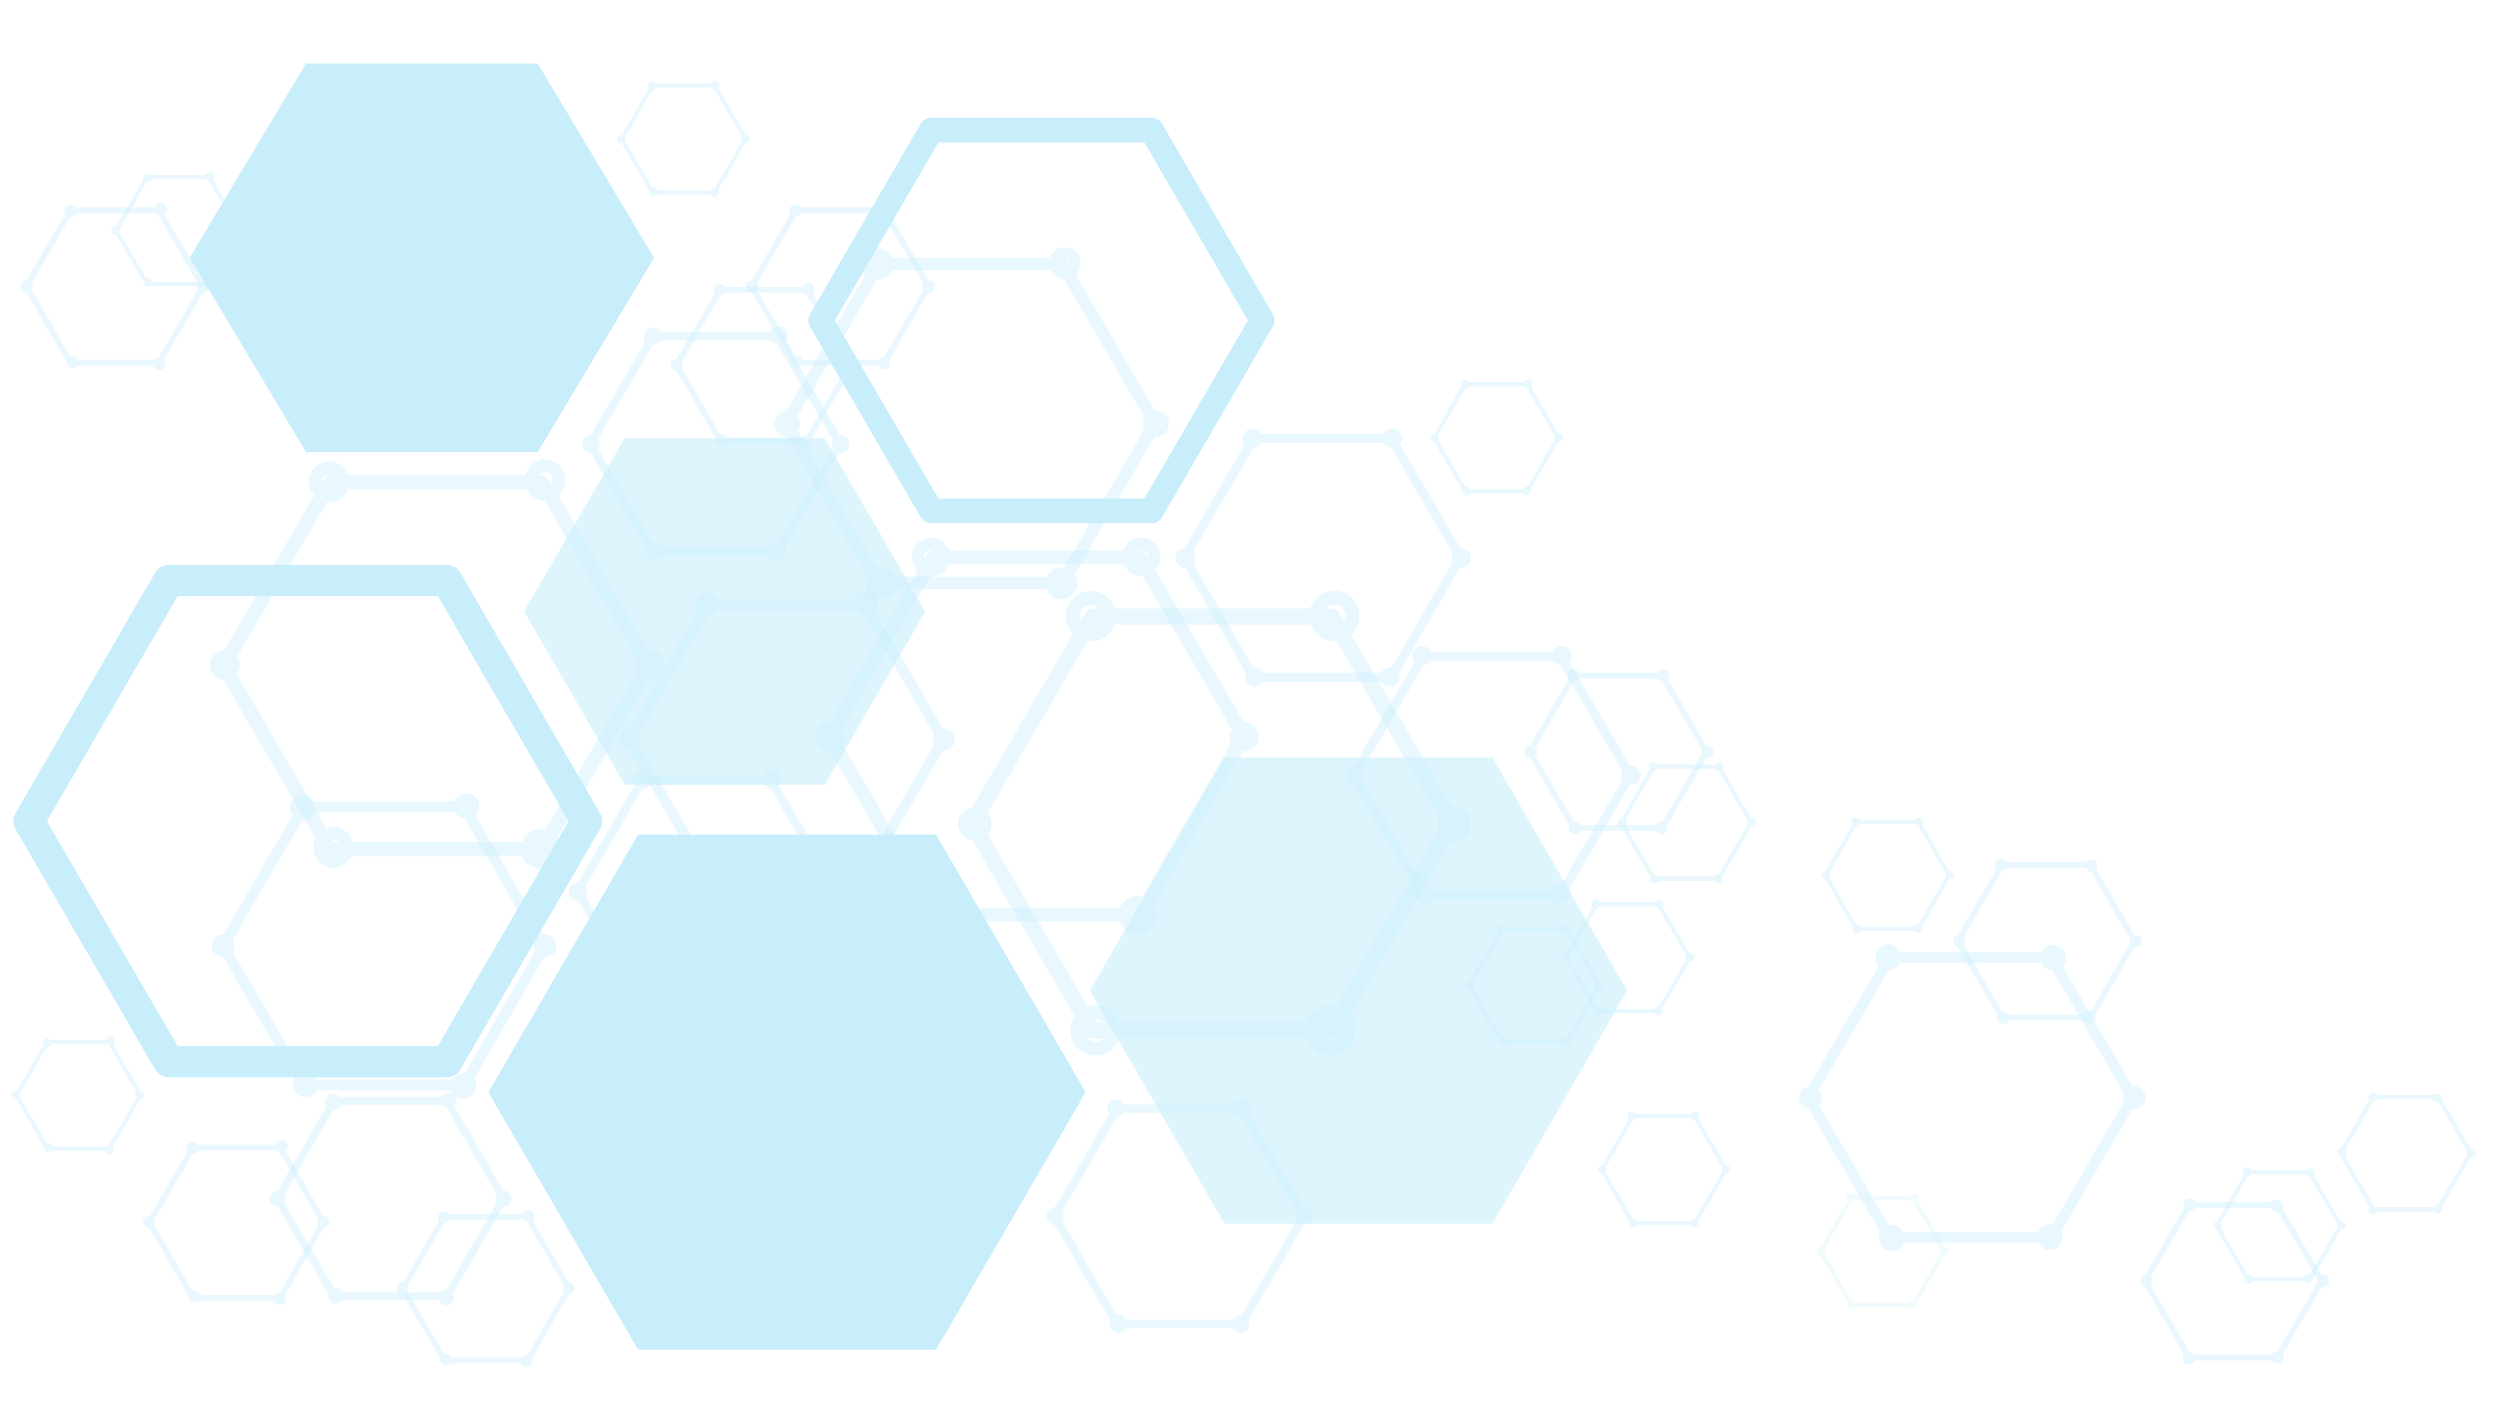 <?xml version="1.0" encoding="utf-8"?>
<!-- Generator: Adobe Illustrator 25.2.3, SVG Export Plug-In . SVG Version: 6.00 Build 0)  -->
<svg version="1.1" id="Layer_1" xmlns:serif="http://www.serif.com/"
	 xmlns="http://www.w3.org/2000/svg" xmlns:xlink="http://www.w3.org/1999/xlink" x="0px" y="0px" viewBox="0 0 595.3 334.8"
	 style="enable-background:new 0 0 595.3 334.8;" xml:space="preserve">
<style type="text/css">
	.st0{fill-rule:evenodd;clip-rule:evenodd;fill:#FFFFFF;}
	.st1{opacity:0.4;}
	.st2{fill:none;stroke:#C8EEFC;stroke-width:1.861;stroke-linecap:round;stroke-linejoin:round;stroke-miterlimit:10;}
	.st3{fill:none;stroke:#C8EEFC;stroke-width:1.395;stroke-linecap:round;stroke-linejoin:round;stroke-miterlimit:10;}
	.st4{opacity:0.25;}
	.st5{fill:none;stroke:#C8EEFC;stroke-width:1.863;stroke-linecap:round;stroke-linejoin:round;stroke-miterlimit:1.087;}
	.st6{fill:none;stroke:#C8EEFC;stroke-width:1.393;stroke-linecap:round;stroke-linejoin:round;stroke-miterlimit:1.658;}
	.st7{fill:none;stroke:#C8EEFC;stroke-width:1.393;stroke-linecap:round;stroke-linejoin:round;stroke-miterlimit:1.29;}
	.st8{fill:none;stroke:#C8EEFC;stroke-width:1.86;stroke-linecap:round;stroke-linejoin:round;stroke-miterlimit:1.116;}
	.st9{fill:none;stroke:#C8EEFC;stroke-width:1.396;stroke-linecap:round;stroke-linejoin:round;stroke-miterlimit:1.702;}
	.st10{fill:none;stroke:#C8EEFC;stroke-width:1.858;stroke-linecap:round;stroke-linejoin:round;stroke-miterlimit:10;}
	.st11{fill:none;stroke:#C8EEFC;stroke-width:1.397;stroke-linecap:round;stroke-linejoin:round;stroke-miterlimit:10;}
	.st12{fill:none;stroke:#C8EEFC;stroke-width:1.861;stroke-linecap:round;stroke-linejoin:round;stroke-miterlimit:10;}
	.st13{fill:none;stroke:#C8EEFC;stroke-width:1.396;stroke-linecap:round;stroke-linejoin:round;stroke-miterlimit:10;}
	.st14{fill:none;stroke:#C8EEFC;stroke-width:1.863;stroke-linecap:round;stroke-linejoin:round;stroke-miterlimit:10;}
	.st15{fill:none;stroke:#C8EEFC;stroke-width:1.391;stroke-linecap:round;stroke-linejoin:round;stroke-miterlimit:1.48;}
	.st16{fill:none;stroke:#C8EEFC;stroke-width:1.86;stroke-linecap:round;stroke-linejoin:round;stroke-miterlimit:10;}
	.st17{fill:none;stroke:#C8EEFC;stroke-width:1.395;stroke-linecap:round;stroke-linejoin:round;stroke-miterlimit:1.03;}
	.st18{fill:none;stroke:#C8EEFC;stroke-width:1.861;stroke-linecap:round;stroke-linejoin:round;stroke-miterlimit:10;}
	.st19{fill:none;stroke:#C8EEFC;stroke-width:1.398;stroke-linecap:round;stroke-linejoin:round;stroke-miterlimit:1.256;}
	.st20{fill:none;stroke:#C8EEFC;stroke-width:1.863;stroke-linecap:round;stroke-linejoin:round;stroke-miterlimit:1.259;}
	.st21{fill:none;stroke:#C8EEFC;stroke-width:1.395;stroke-linecap:round;stroke-linejoin:round;stroke-miterlimit:1.92;}
	.st22{fill:none;stroke:#C8EEFC;stroke-width:1.859;stroke-linecap:round;stroke-linejoin:round;stroke-miterlimit:10;}
	.st23{fill:none;stroke:#C8EEFC;stroke-width:1.392;stroke-linecap:round;stroke-linejoin:round;stroke-miterlimit:1.105;}
	.st24{fill:none;stroke:#C8EEFC;stroke-width:1.861;stroke-linecap:round;stroke-linejoin:round;stroke-miterlimit:10;}
	.st25{fill:none;stroke:#C8EEFC;stroke-width:1.396;stroke-linecap:round;stroke-linejoin:round;stroke-miterlimit:10;}
	.st26{fill:none;stroke:#C8EEFC;stroke-width:1.86;stroke-linecap:round;stroke-linejoin:round;stroke-miterlimit:10;}
	.st27{fill:none;stroke:#C8EEFC;stroke-width:1.396;stroke-linecap:round;stroke-linejoin:round;stroke-miterlimit:10;}
	.st28{fill:none;stroke:#C8EEFC;stroke-width:1.86;stroke-linecap:round;stroke-linejoin:round;stroke-miterlimit:10;}
	.st29{fill:none;stroke:#C8EEFC;stroke-width:1.394;stroke-linecap:round;stroke-linejoin:round;stroke-miterlimit:10;}
	.st30{fill:none;stroke:#C8EEFC;stroke-width:1.861;stroke-linecap:round;stroke-linejoin:round;stroke-miterlimit:10;}
	.st31{fill:none;stroke:#C8EEFC;stroke-width:1.397;stroke-linecap:round;stroke-linejoin:round;stroke-miterlimit:10;}
	.st32{fill:none;stroke:#C8EEFC;stroke-width:1.86;stroke-linecap:round;stroke-linejoin:round;stroke-miterlimit:10;}
	.st33{fill:none;stroke:#C8EEFC;stroke-width:1.392;stroke-linecap:round;stroke-linejoin:round;stroke-miterlimit:1.297;}
	.st34{fill-rule:evenodd;clip-rule:evenodd;fill:#C8EEFC;}
	.st35{fill:none;stroke:#C8EEFC;stroke-width:2.32;stroke-linecap:round;stroke-linejoin:round;stroke-miterlimit:1.767;}
	.st36{fill-rule:evenodd;clip-rule:evenodd;fill:#C8EEFC;fill-opacity:0.6;}
	.st37{fill:none;stroke:#C8EEFC;stroke-width:2.321;stroke-linecap:round;stroke-linejoin:round;stroke-miterlimit:2.232;}
</style>
<rect y="0" class="st0" width="595.3" height="334.8"/>
<g transform="matrix(0.368,0,0,0.368,285.016,82.224)">
	<g class="st1">
		<g transform="matrix(1.267,0,0,1.267,-568.381,88.886)">
			<circle class="st2" cx="570.1" cy="-23" r="1.3"/>
		</g>
		<g transform="matrix(1.267,0,0,1.267,-740.408,88.886)">
			<circle class="st2" cx="769.1" cy="-23" r="1.3"/>
		</g>
		<g transform="matrix(0.633,-1.097,1.097,0.633,-229.893,1268.45)">
			<circle class="st2" cx="1009.5" cy="-214.9" r="1.3"/>
		</g>
		<g transform="matrix(0.633,-1.097,1.097,0.633,-315.906,1417.43)">
			<circle class="st2" cx="1113.7" cy="-160.2" r="1.3"/>
		</g>
		<g transform="matrix(-0.633,-1.097,1.097,-0.633,960.885,1565.09)">
			<circle class="st2" cx="1347.9" cy="97.1" r="1.3"/>
		</g>
		<g transform="matrix(-0.633,-1.097,1.097,-0.633,1046.9,1714.07)">
			<circle class="st2" cx="1452.1" cy="42.4" r="1.3"/>
		</g>
		<g transform="matrix(1.18296e-16,-1.932,1.932,1.18296e-16,91.216,891.731)">
			<path class="st3" d="M412.7,63.4V42.7l17.9-10.4l17.9,10.4v20.7l-17.9,10.4L412.7,63.4z"/>
		</g>
	</g>
</g>
<g transform="matrix(0.368,0,0,0.368,1009.59,419.196)">
	<g class="st1">
		<g transform="matrix(1.267,0,0,1.267,-568.381,88.886)">
			<circle class="st2" cx="-1708.6" cy="-410" r="1.3"/>
		</g>
		<g transform="matrix(1.267,0,0,1.267,-740.408,88.886)">
			<circle class="st2" cx="-1509.6" cy="-410" r="1.3"/>
		</g>
		<g transform="matrix(0.633,-1.097,1.097,0.633,-229.893,1268.45)">
			<circle class="st2" cx="205.2" cy="-2381.8" r="1.3"/>
		</g>
		<g transform="matrix(0.633,-1.097,1.097,0.633,-315.906,1417.43)">
			<circle class="st2" cx="309.4" cy="-2327.1" r="1.3"/>
		</g>
		<g transform="matrix(-0.633,-1.097,1.097,-0.633,960.885,1565.09)">
			<circle class="st2" cx="2822.4" cy="-1682.9" r="1.3"/>
		</g>
		<g transform="matrix(-0.633,-1.097,1.097,-0.633,1046.9,1714.07)">
			<circle class="st2" cx="2926.6" cy="-1737.6" r="1.3"/>
		</g>
		<g transform="matrix(1.18296e-16,-1.932,1.932,1.18296e-16,91.216,891.731)">
			<path class="st3" d="M666.4-1430.6v-20.7l17.9-10.4l17.9,10.4v20.7l-17.9,10.4L666.4-1430.6z"/>
		</g>
	</g>
</g>
<g transform="matrix(0.368,0,0,0.368,199.479,457.292)">
	<g class="st1">
		<g transform="matrix(1.267,0,0,1.267,-568.381,88.886)">
			<circle class="st2" cx="839.1" cy="-453.7" r="1.3"/>
		</g>
		<g transform="matrix(1.267,0,0,1.267,-740.408,88.886)">
			<circle class="st2" cx="1038.1" cy="-453.7" r="1.3"/>
		</g>
		<g transform="matrix(0.633,-1.097,1.097,0.633,-229.893,1268.45)">
			<circle class="st2" cx="1517" cy="-197.2" r="1.3"/>
		</g>
		<g transform="matrix(0.633,-1.097,1.097,0.633,-315.906,1417.43)">
			<circle class="st2" cx="1621.2" cy="-142.5" r="1.3"/>
		</g>
		<g transform="matrix(-0.633,-1.097,1.097,-0.633,960.885,1565.09)">
			<circle class="st2" cx="1586.4" cy="545.4" r="1.3"/>
		</g>
		<g transform="matrix(-0.633,-1.097,1.097,-0.633,1046.9,1714.07)">
			<circle class="st2" cx="1690.6" cy="490.7" r="1.3"/>
		</g>
		<g transform="matrix(1.18296e-16,-1.932,1.932,1.18296e-16,91.216,891.731)">
			<path class="st3" d="M695.1,239.8v-20.7l17.9-10.4l17.9,10.4v20.7l-17.9,10.4L695.1,239.8z"/>
		</g>
	</g>
</g>
<g transform="matrix(0.368,0,0,0.368,700.438,-70.808)">
	<g class="st1">
		<g transform="matrix(1.267,0,0,1.267,-568.381,88.886)">
			<circle class="st2" cx="-736.4" cy="152.7" r="1.3"/>
		</g>
		<g transform="matrix(1.267,0,0,1.267,-740.408,88.886)">
			<circle class="st2" cx="-537.4" cy="152.7" r="1.3"/>
		</g>
		<g transform="matrix(0.633,-1.097,1.097,0.633,-229.893,1268.45)">
			<circle class="st2" cx="204" cy="-1258.4" r="1.3"/>
		</g>
		<g transform="matrix(0.633,-1.097,1.097,0.633,-315.906,1417.43)">
			<circle class="st2" cx="308.3" cy="-1203.7" r="1.3"/>
		</g>
		<g transform="matrix(-0.633,-1.097,1.097,-0.633,960.885,1565.09)">
			<circle class="st2" cx="1848.9" cy="-1122.2" r="1.3"/>
		</g>
		<g transform="matrix(-0.633,-1.097,1.097,-0.633,1046.9,1714.07)">
			<circle class="st2" cx="1953.2" cy="-1176.9" r="1.3"/>
		</g>
		<g transform="matrix(1.18296e-16,-1.932,1.932,1.18296e-16,91.216,891.731)">
			<path class="st3" d="M297.5-793.1v-20.7l17.9-10.4l17.9,10.4v20.7l-17.9,10.4L297.5-793.1z"/>
		</g>
	</g>
</g>
<g transform="matrix(0.368,0,0,0.368,87.751,499.118)">
	<g class="st4">
		<g transform="matrix(1.267,0,0,1.267,-568.381,88.886)">
			<circle class="st2" cx="1190.5" cy="-501.8" r="1.3"/>
		</g>
		<g transform="matrix(1.267,0,0,1.267,-740.408,88.886)">
			<circle class="st2" cx="1389.5" cy="-501.8" r="1.3"/>
		</g>
		<g transform="matrix(0.633,-1.097,1.097,0.633,-229.893,1268.45)">
			<circle class="st2" cx="1734.3" cy="83.1" r="1.3"/>
		</g>
		<g transform="matrix(0.633,-1.097,1.097,0.633,-315.906,1417.43)">
			<circle class="st2" cx="1838.5" cy="137.7" r="1.3"/>
		</g>
		<g transform="matrix(-0.633,-1.097,1.097,-0.633,960.885,1565.09)">
			<circle class="st2" cx="1452.3" cy="873.7" r="1.3"/>
		</g>
		<g transform="matrix(-0.633,-1.097,1.097,-0.633,1046.9,1714.07)">
			<circle class="st2" cx="1556.5" cy="819" r="1.3"/>
		</g>
		<g transform="matrix(1.18296e-16,-1.932,1.932,1.18296e-16,91.216,891.731)">
			<path class="st3" d="M726.6,470.2v-20.7l17.9-10.4l17.9,10.4v20.7l-17.9,10.4L726.6,470.2z"/>
		</g>
	</g>
</g>
<g transform="matrix(1.23,0,0,1.23,-16.392,-97.225)">
	<g class="st1">
		<g transform="matrix(1.267,0,0,1.267,-568.381,88.886)">
			<circle class="st5" cx="586" cy="104.8" r="1.3"/>
		</g>
		<g transform="matrix(1.267,0,0,1.267,-740.408,88.886)">
			<circle class="st5" cx="785" cy="104.8" r="1.3"/>
		</g>
		<g transform="matrix(0.633,-1.097,1.097,0.633,-229.893,1268.45)">
			<ellipse transform="matrix(0.866 -0.5 0.5 0.866 190.066 435.006)" class="st5" cx="906.8" cy="-137.2" rx="2" ry="2"/>
		</g>
		<g transform="matrix(0.633,-1.097,1.097,0.633,-315.906,1417.43)">
			<ellipse transform="matrix(0.866 -0.5 0.5 0.866 176.681 494.451)" class="st5" cx="1011" cy="-82.5" rx="2" ry="2"/>
		</g>
		<g transform="matrix(-0.633,-1.097,1.097,-0.633,960.885,1565.09)">
			<ellipse transform="matrix(0.5 -0.866 0.866 0.5 573.939 1088.058)" class="st5" cx="1229.3" cy="47" rx="2" ry="2"/>
		</g>
		<g transform="matrix(-0.633,-1.097,1.097,-0.633,1046.9,1714.07)">
			<ellipse transform="matrix(0.5 -0.866 0.866 0.5 673.429 1150.978)" class="st5" cx="1333.5" cy="-7.7" rx="2" ry="2"/>
		</g>
		<g transform="matrix(1.18296e-16,-1.932,1.932,1.18296e-16,91.216,891.731)">
			<path class="st6" d="M329,73.9V53.2l17.9-10.4l17.9,10.4v20.7l-17.9,10.4L329,73.9z"/>
		</g>
	</g>
</g>
<g transform="matrix(0.957,0,0,0.957,487.932,115.304)">
	<g class="st1">
		<g transform="matrix(1.267,0,0,1.267,-568.381,88.886)">
			<circle class="st2" cx="90" cy="20.5" r="1.3"/>
		</g>
		<g transform="matrix(1.267,0,0,1.267,-740.408,88.886)">
			<circle class="st2" cx="289" cy="20.5" r="1.3"/>
		</g>
		<g transform="matrix(0.633,-1.097,1.097,0.633,-229.893,1268.45)">
			<ellipse transform="matrix(0.866 -0.5 0.5 0.866 402.453 284.286)" class="st2" cx="731.7" cy="-608.8" rx="1.6" ry="1.6"/>
		</g>
		<g transform="matrix(0.633,-1.097,1.097,0.633,-315.906,1417.43)">
			<ellipse transform="matrix(0.866 -0.5 0.5 0.866 389.068 343.731)" class="st2" cx="835.9" cy="-554.1" rx="1.6" ry="1.6"/>
		</g>
		<g transform="matrix(-0.633,-1.097,1.097,-0.633,960.885,1565.09)">
			<ellipse transform="matrix(0.5 -0.866 0.866 0.5 1069.951 1172.3)" class="st2" cx="1550.2" cy="-340.5" rx="1.6" ry="1.6"/>
		</g>
		<g transform="matrix(-0.633,-1.097,1.097,-0.633,1046.9,1714.07)">
			<ellipse transform="matrix(0.5 -0.866 0.866 0.5 1169.441 1235.219)" class="st2" cx="1654.5" cy="-395.2" rx="1.6" ry="1.6"/>
		</g>
		<g transform="matrix(1.18296e-16,-1.932,1.932,1.18296e-16,91.216,891.731)">
			<path class="st7" d="M384.2-251.3V-272l17.9-10.4l17.9,10.4v20.7L402.1-241L384.2-251.3z"/>
		</g>
	</g>
</g>
<g transform="matrix(1.263,0,0,1.263,270.369,-146.399)">
	<g class="st1">
		<g transform="matrix(1.267,0,0,1.267,-568.381,88.886)">
			<circle class="st8" cx="313.1" cy="120.3" r="1.3"/>
		</g>
		<g transform="matrix(1.267,0,0,1.267,-740.408,88.886)">
			<circle class="st8" cx="512.1" cy="120.3" r="1.3"/>
		</g>
		<g transform="matrix(0.633,-1.097,1.097,0.633,-229.893,1268.45)">
			<ellipse transform="matrix(0.866 -0.5 0.5 0.866 284.251 329.413)" class="st8" cx="756.8" cy="-365.7" rx="2.1" ry="2.1"/>
		</g>
		<g transform="matrix(0.633,-1.097,1.097,0.633,-315.906,1417.43)">
			<ellipse transform="matrix(0.866 -0.5 0.5 0.866 270.866 388.859)" class="st8" cx="861.1" cy="-311" rx="2.1" ry="2.1"/>
		</g>
		<g transform="matrix(-0.633,-1.097,1.097,-0.633,960.885,1565.09)">
			<ellipse transform="matrix(0.5 -0.866 0.866 0.5 846.84 1072.478)" class="st8" cx="1352.2" cy="-197.1" rx="2.1" ry="2.1"/>
		</g>
		<g transform="matrix(-0.633,-1.097,1.097,-0.633,1046.9,1714.07)">
			<ellipse transform="matrix(0.5 -0.866 0.866 0.5 946.33 1135.397)" class="st8" cx="1456.4" cy="-251.8" rx="2.1" ry="2.1"/>
		</g>
		<g transform="matrix(1.18296e-16,-1.932,1.932,1.18296e-16,91.216,891.731)">
			<path class="st9" d="M318.7-105.1v-20.7l17.9-10.4l17.9,10.4v20.7l-17.9,10.4L318.7-105.1z"/>
		</g>
	</g>
</g>
<g transform="matrix(0.741,0,0,0.741,452.372,-58.561)">
	<g class="st1">
		<g transform="matrix(1.267,0,0,1.267,-568.381,88.886)">
			<circle class="st10" cx="116.7" cy="104.8" r="1.3"/>
		</g>
		<g transform="matrix(1.267,0,0,1.267,-740.408,88.886)">
			<circle class="st10" cx="315.7" cy="104.8" r="1.3"/>
		</g>
		<g transform="matrix(0.633,-1.097,1.097,0.633,-229.893,1268.45)">
			<circle class="st10" cx="672.1" cy="-543.6" r="1.3"/>
		</g>
		<g transform="matrix(0.633,-1.097,1.097,0.633,-315.906,1417.43)">
			<circle class="st10" cx="776.3" cy="-488.9" r="1.3"/>
		</g>
		<g transform="matrix(-0.633,-1.097,1.097,-0.633,960.885,1565.09)">
			<circle class="st10" cx="1463.9" cy="-359.5" r="1.3"/>
		</g>
		<g transform="matrix(-0.633,-1.097,1.097,-0.633,1046.9,1714.07)">
			<circle class="st10" cx="1568.1" cy="-414.2" r="1.3"/>
		</g>
		<g transform="matrix(1.18296e-16,-1.932,1.932,1.18296e-16,91.216,891.731)">
			<path class="st11" d="M328.9-233.9v-20.7l17.9-10.4l17.9,10.4v20.7l-17.9,10.4L328.9-233.9z"/>
		</g>
	</g>
</g>
<g transform="matrix(0.741,0,0,0.741,215.292,337.217)">
	<g class="st1">
		<g transform="matrix(1.267,0,0,1.267,-568.381,88.886)">
			<circle class="st10" cx="487" cy="-120.9" r="1.3"/>
		</g>
		<g transform="matrix(1.267,0,0,1.267,-740.408,88.886)">
			<circle class="st10" cx="686" cy="-120.9" r="1.3"/>
		</g>
		<g transform="matrix(0.633,-1.097,1.097,0.633,-229.893,1268.45)">
			<circle class="st10" cx="1052.7" cy="-335.8" r="1.3"/>
		</g>
		<g transform="matrix(0.633,-1.097,1.097,0.633,-315.906,1417.43)">
			<circle class="st10" cx="1156.9" cy="-281.1" r="1.3"/>
		</g>
		<g transform="matrix(-0.633,-1.097,1.097,-0.633,960.885,1565.09)">
			<circle class="st10" cx="1474.2" cy="74" r="1.3"/>
		</g>
		<g transform="matrix(-0.633,-1.097,1.097,-0.633,1046.9,1714.07)">
			<circle class="st10" cx="1578.5" cy="19.3" r="1.3"/>
		</g>
		<g transform="matrix(1.18296e-16,-1.932,1.932,1.18296e-16,91.216,891.731)">
			<path class="st11" d="M476.9,8.9v-20.7l17.9-10.4l17.9,10.4V8.9l-17.9,10.4L476.9,8.9z"/>
		</g>
	</g>
</g>
<g transform="matrix(0.518,0,0,0.518,566.501,-12.808)">
	<g class="st1">
		<g transform="matrix(1.267,0,0,1.267,-568.381,88.886)">
			<circle class="st12" cx="-169.1" cy="81.8" r="1.3"/>
		</g>
		<g transform="matrix(1.267,0,0,1.267,-740.408,88.886)">
			<circle class="st12" cx="29.9" cy="81.8" r="1.3"/>
		</g>
		<g transform="matrix(0.633,-1.097,1.097,0.633,-229.893,1268.45)">
			<circle class="st12" cx="549.1" cy="-802.6" r="1.3"/>
		</g>
		<g transform="matrix(0.633,-1.097,1.097,0.633,-315.906,1417.43)">
			<circle class="st12" cx="653.3" cy="-747.9" r="1.3"/>
		</g>
		<g transform="matrix(-0.633,-1.097,1.097,-0.633,960.885,1565.09)">
			<circle class="st12" cx="1626.7" cy="-595.5" r="1.3"/>
		</g>
		<g transform="matrix(-0.633,-1.097,1.097,-0.633,1046.9,1714.07)">
			<circle class="st12" cx="1730.9" cy="-650.2" r="1.3"/>
		</g>
		<g transform="matrix(1.18296e-16,-1.932,1.932,1.18296e-16,91.216,891.731)">
			<path class="st13" d="M344-421.2v-20.7l17.9-10.4l17.9,10.4v20.7l-17.9,10.4L344-421.2z"/>
		</g>
	</g>
</g>
<g transform="matrix(0.518,0,0,0.518,836.396,426.171)">
	<g class="st1">
		<g transform="matrix(1.267,0,0,1.267,-568.381,88.886)">
			<circle class="st12" cx="-771.7" cy="-276.1" r="1.3"/>
		</g>
		<g transform="matrix(1.267,0,0,1.267,-740.408,88.886)">
			<circle class="st12" cx="-572.7" cy="-276.1" r="1.3"/>
		</g>
		<g transform="matrix(0.633,-1.097,1.097,0.633,-229.893,1268.45)">
			<circle class="st12" cx="557.7" cy="-1503.4" r="1.3"/>
		</g>
		<g transform="matrix(0.633,-1.097,1.097,0.633,-315.906,1417.43)">
			<circle class="st12" cx="661.9" cy="-1448.7" r="1.3"/>
		</g>
		<g transform="matrix(-0.633,-1.097,1.097,-0.633,960.885,1565.09)">
			<circle class="st12" cx="2238" cy="-938.4" r="1.3"/>
		</g>
		<g transform="matrix(-0.633,-1.097,1.097,-0.633,1046.9,1714.07)">
			<circle class="st12" cx="2342.2" cy="-993.1" r="1.3"/>
		</g>
		<g transform="matrix(1.18296e-16,-1.932,1.932,1.18296e-16,91.216,891.731)">
			<path class="st13" d="M578.6-816.3V-837l17.9-10.4l17.9,10.4v20.7L596.6-806L578.6-816.3z"/>
		</g>
	</g>
</g>
<g transform="matrix(1.098,0,0,1.098,99.8,-206.473)">
	<g class="st1">
		<g transform="matrix(1.267,0,0,1.267,-568.381,88.886)">
			<circle class="st14" cx="511.6" cy="150.8" r="1.3"/>
		</g>
		<g transform="matrix(1.267,0,0,1.267,-740.408,88.886)">
			<circle class="st14" cx="710.5" cy="150.8" r="1.3"/>
		</g>
		<g transform="matrix(0.633,-1.097,1.097,0.633,-229.893,1268.45)">
			<ellipse transform="matrix(0.866 -0.5 0.5 0.866 200.467 390.89)" class="st14" cx="829.6" cy="-178.6" rx="1.8" ry="1.8"/>
		</g>
		<g transform="matrix(0.633,-1.097,1.097,0.633,-315.906,1417.43)">
			<ellipse transform="matrix(0.866 -0.5 0.5 0.866 187.082 450.336)" class="st14" cx="933.9" cy="-123.9" rx="1.8" ry="1.8"/>
		</g>
		<g transform="matrix(-0.633,-1.097,1.097,-0.633,960.885,1565.09)">
			<ellipse transform="matrix(0.5 -0.866 0.866 0.5 648.411 1042.005)" class="st14" cx="1226.6" cy="-40.5" rx="1.8" ry="1.8"/>
		</g>
		<g transform="matrix(-0.633,-1.097,1.097,-0.633,1046.9,1714.07)">
			<ellipse transform="matrix(0.5 -0.866 0.866 0.5 747.901 1104.924)" class="st14" cx="1330.8" cy="-95.2" rx="1.8" ry="1.8"/>
		</g>
		<g transform="matrix(1.18296e-16,-1.932,1.932,1.18296e-16,91.216,891.731)">
			<path class="st15" d="M298.8,25V4.3L316.7-6l17.9,10.4V25l-17.9,10.4L298.8,25z"/>
		</g>
	</g>
</g>
<g transform="matrix(0.765,0,0,0.765,442.157,161.657)">
	<g class="st1">
		<g transform="matrix(1.267,0,0,1.267,-568.381,88.886)">
			<circle class="st16" cx="134.4" cy="-17.9" r="1.3"/>
		</g>
		<g transform="matrix(1.267,0,0,1.267,-740.408,88.886)">
			<circle class="st16" cx="333.4" cy="-17.9" r="1.3"/>
		</g>
		<g transform="matrix(0.633,-1.097,1.097,0.633,-229.893,1268.45)">
			<circle class="st16" cx="787.2" cy="-589.6" r="1.3"/>
		</g>
		<g transform="matrix(0.633,-1.097,1.097,0.633,-315.906,1417.43)">
			<circle class="st16" cx="891.4" cy="-534.9" r="1.3"/>
		</g>
		<g transform="matrix(-0.633,-1.097,1.097,-0.633,960.885,1565.09)">
			<circle class="st16" cx="1561.3" cy="-282.8" r="1.3"/>
		</g>
		<g transform="matrix(-0.633,-1.097,1.097,-0.633,1046.9,1714.07)">
			<circle class="st16" cx="1665.5" cy="-337.5" r="1.3"/>
		</g>
		<g transform="matrix(1.18296e-16,-1.932,1.932,1.18296e-16,91.216,891.731)">
			<path class="st17" d="M409.4-222.2v-20.7l17.9-10.4l17.9,10.4v20.7l-17.9,10.4L409.4-222.2z"/>
		</g>
	</g>
</g>
<g transform="matrix(0.932,0,0,0.932,297.343,19.18)">
	<g class="st1">
		<g transform="matrix(1.267,0,0,1.267,-568.381,88.886)">
			<circle class="st18" cx="323.9" cy="62.7" r="1.3"/>
		</g>
		<g transform="matrix(1.267,0,0,1.267,-740.408,88.886)">
			<circle class="st18" cx="522.9" cy="62.7" r="1.3"/>
		</g>
		<g transform="matrix(0.633,-1.097,1.097,0.633,-229.893,1268.45)">
			<ellipse transform="matrix(0.866 -0.5 0.5 0.866 301.416 354.451)" class="st18" cx="812.1" cy="-385.2" rx="1.5" ry="1.5"/>
		</g>
		<g transform="matrix(0.633,-1.097,1.097,0.633,-315.906,1417.43)">
			<ellipse transform="matrix(0.866 -0.5 0.5 0.866 288.031 413.897)" class="st18" cx="916.4" cy="-330.5" rx="1.5" ry="1.5"/>
		</g>
		<g transform="matrix(-0.633,-1.097,1.097,-0.633,960.885,1565.09)">
			<ellipse transform="matrix(0.5 -0.866 0.866 0.5 836.085 1130.127)" class="st18" cx="1396.8" cy="-159" rx="1.5" ry="1.5"/>
		</g>
		<g transform="matrix(-0.633,-1.097,1.097,-0.633,1046.9,1714.07)">
			<ellipse transform="matrix(0.5 -0.866 0.866 0.5 935.575 1193.046)" class="st18" cx="1501" cy="-213.7" rx="1.5" ry="1.5"/>
		</g>
		<g transform="matrix(1.18296e-16,-1.932,1.932,1.18296e-16,91.216,891.731)">
			<path class="st19" d="M356.5-98v-20.7l17.9-10.4l17.9,10.4V-98l-17.9,10.4L356.5-98z"/>
		</g>
	</g>
</g>
<g transform="matrix(1.425,0,0,1.425,-227.227,-127.814)">
	<g class="st1">
		<g transform="matrix(1.267,0,0,1.267,-568.381,88.886)">
			<circle class="st20" cx="703" cy="109.3" r="1.3"/>
		</g>
		<g transform="matrix(1.267,0,0,1.267,-740.408,88.886)">
			<circle class="st20" cx="902" cy="109.3" r="1.3"/>
		</g>
		<g transform="matrix(0.633,-1.097,1.097,0.633,-229.893,1268.45)">
			<ellipse transform="matrix(0.866 -0.5 0.5 0.866 145.601 476.165)" class="st20" cx="961.3" cy="-33.6" rx="2.4" ry="2.4"/>
		</g>
		<g transform="matrix(0.633,-1.097,1.097,0.633,-315.906,1417.43)">
			<ellipse transform="matrix(0.866 -0.5 0.5 0.866 132.216 535.611)" class="st20" cx="1065.6" cy="21.1" rx="2.4" ry="2.4"/>
		</g>
		<g transform="matrix(-0.633,-1.097,1.097,-0.633,960.885,1565.09)">
			<ellipse transform="matrix(0.5 -0.866 0.866 0.5 456.974 1083.543)" class="st20" cx="1166.9" cy="146" rx="2.4" ry="2.4"/>
		</g>
		<g transform="matrix(-0.633,-1.097,1.097,-0.633,1046.9,1714.07)">
			<ellipse transform="matrix(0.5 -0.866 0.866 0.5 556.464 1146.462)" class="st20" cx="1271.1" cy="91.3" rx="2.4" ry="2.4"/>
		</g>
		<g transform="matrix(1.18296e-16,-1.932,1.932,1.18296e-16,91.216,891.731)">
			<path class="st21" d="M326,150.5v-20.7l17.9-10.4l17.9,10.4v20.7l-17.9,10.4L326,150.5z"/>
		</g>
	</g>
</g>
<g transform="matrix(0.82,0,0,0.82,93.168,-30.506)">
	<g class="st1">
		<g transform="matrix(1.267,0,0,1.267,-568.381,88.886)">
			<circle class="st22" cx="630.6" cy="87.1" r="1.3"/>
		</g>
		<g transform="matrix(1.267,0,0,1.267,-740.408,88.886)">
			<circle class="st22" cx="829.6" cy="87.1" r="1.3"/>
		</g>
		<g transform="matrix(0.633,-1.097,1.097,0.633,-229.893,1268.45)">
			<circle class="st22" cx="944.3" cy="-107.4" r="1.3"/>
		</g>
		<g transform="matrix(0.633,-1.097,1.097,0.633,-315.906,1417.43)">
			<circle class="st22" cx="1048.6" cy="-52.7" r="1.3"/>
		</g>
		<g transform="matrix(-0.633,-1.097,1.097,-0.633,960.885,1565.09)">
			<circle class="st22" cx="1222.3" cy="94.4" r="1.3"/>
		</g>
		<g transform="matrix(-0.633,-1.097,1.097,-0.633,1046.9,1714.07)">
			<circle class="st22" cx="1326.5" cy="39.7" r="1.3"/>
		</g>
		<g transform="matrix(1.18296e-16,-1.932,1.932,1.18296e-16,91.216,891.731)">
			<path class="st23" d="M340.5,103.1V82.4L358.5,72l17.9,10.4v20.7l-17.9,10.4L340.5,103.1z"/>
		</g>
	</g>
</g>
<g transform="matrix(0.82,0,0,0.82,6.508,80.754)">
	<g class="st1">
		<g transform="matrix(1.267,0,0,1.267,-568.381,88.886)">
			<circle class="st22" cx="752.9" cy="29.8" r="1.3"/>
		</g>
		<g transform="matrix(1.267,0,0,1.267,-740.408,88.886)">
			<circle class="st22" cx="951.9" cy="29.8" r="1.3"/>
		</g>
		<g transform="matrix(0.633,-1.097,1.097,0.633,-229.893,1268.45)">
			<circle class="st22" cx="1055.1" cy="-30.1" r="1.3"/>
		</g>
		<g transform="matrix(0.633,-1.097,1.097,0.633,-315.906,1417.43)">
			<circle class="st22" cx="1159.4" cy="24.6" r="1.3"/>
		</g>
		<g transform="matrix(-0.633,-1.097,1.097,-0.633,960.885,1565.09)">
			<circle class="st22" cx="1210.8" cy="229" r="1.3"/>
		</g>
		<g transform="matrix(-0.633,-1.097,1.097,-0.633,1046.9,1714.07)">
			<circle class="st22" cx="1315" cy="174.3" r="1.3"/>
		</g>
		<g transform="matrix(1.18296e-16,-1.932,1.932,1.18296e-16,91.216,891.731)">
			<path class="st23" d="M378.1,183.3v-20.7l17.9-10.4l17.9,10.4v20.7l-17.9,10.4L378.1,183.3z"/>
		</g>
	</g>
</g>
<g transform="matrix(0.525,0,0,0.525,124.982,182.573)">
	<g class="st1">
		<g transform="matrix(1.267,0,0,1.267,-568.381,88.886)">
			<circle class="st24" cx="808.6" cy="-75.5" r="1.3"/>
		</g>
		<g transform="matrix(1.267,0,0,1.267,-740.408,88.886)">
			<circle class="st24" cx="1007.6" cy="-75.5" r="1.3"/>
		</g>
		<g transform="matrix(0.633,-1.097,1.097,0.633,-229.893,1268.45)">
			<circle class="st24" cx="1174.2" cy="-34.5" r="1.3"/>
		</g>
		<g transform="matrix(0.633,-1.097,1.097,0.633,-315.906,1417.43)">
			<circle class="st24" cx="1278.4" cy="20.2" r="1.3"/>
		</g>
		<g transform="matrix(-0.633,-1.097,1.097,-0.633,960.885,1565.09)">
			<circle class="st24" cx="1274.1" cy="329.9" r="1.3"/>
		</g>
		<g transform="matrix(-0.633,-1.097,1.097,-0.633,1046.9,1714.07)">
			<circle class="st24" cx="1378.3" cy="275.2" r="1.3"/>
		</g>
		<g transform="matrix(1.18296e-16,-1.932,1.932,1.18296e-16,91.216,891.731)">
			<path class="st25" d="M447.2,219.8v-20.7l17.9-10.4l17.9,10.4v20.7l-17.9,10.4L447.2,219.8z"/>
		</g>
	</g>
</g>
<g transform="matrix(0.525,0,0,0.525,893.863,-55.675)">
	<g class="st1">
		<g transform="matrix(1.267,0,0,1.267,-568.381,88.886)">
			<circle class="st24" cx="-885.8" cy="116.2" r="1.3"/>
		</g>
		<g transform="matrix(1.267,0,0,1.267,-740.408,88.886)">
			<circle class="st24" cx="-686.9" cy="116.2" r="1.3"/>
		</g>
		<g transform="matrix(0.633,-1.097,1.097,0.633,-229.893,1268.45)">
			<circle class="st24" cx="160.9" cy="-1406.1" r="1.3"/>
		</g>
		<g transform="matrix(0.633,-1.097,1.097,0.633,-315.906,1417.43)">
			<circle class="st24" cx="265.2" cy="-1351.4" r="1.3"/>
		</g>
		<g transform="matrix(-0.633,-1.097,1.097,-0.633,960.885,1565.09)">
			<circle class="st24" cx="1955.3" cy="-1233.4" r="1.3"/>
		</g>
		<g transform="matrix(-0.633,-1.097,1.097,-0.633,1046.9,1714.07)">
			<circle class="st24" cx="2059.5" cy="-1288.1" r="1.3"/>
		</g>
		<g transform="matrix(1.18296e-16,-1.932,1.932,1.18296e-16,91.216,891.731)">
			<path class="st25" d="M321.5-891.2v-20.7l17.9-10.4l17.9,10.4v20.7l-17.9,10.4L321.5-891.2z"/>
		</g>
	</g>
</g>
<g transform="matrix(0.525,0,0,0.525,522.936,-55.675)">
	<g class="st1">
		<g transform="matrix(1.267,0,0,1.267,-568.381,88.886)">
			<circle class="st24" cx="-68.4" cy="116.2" r="1.3"/>
		</g>
		<g transform="matrix(1.267,0,0,1.267,-740.408,88.886)">
			<circle class="st24" cx="130.6" cy="116.2" r="1.3"/>
		</g>
		<g transform="matrix(0.633,-1.097,1.097,0.633,-229.893,1268.45)">
			<circle class="st24" cx="569.7" cy="-698.2" r="1.3"/>
		</g>
		<g transform="matrix(0.633,-1.097,1.097,0.633,-315.906,1417.43)">
			<circle class="st24" cx="673.9" cy="-643.5" r="1.3"/>
		</g>
		<g transform="matrix(-0.633,-1.097,1.097,-0.633,960.885,1565.09)">
			<circle class="st24" cx="1546.6" cy="-525.5" r="1.3"/>
		</g>
		<g transform="matrix(-0.633,-1.097,1.097,-0.633,1046.9,1714.07)">
			<circle class="st24" cx="1650.8" cy="-580.2" r="1.3"/>
		</g>
		<g transform="matrix(1.18296e-16,-1.932,1.932,1.18296e-16,91.216,891.731)">
			<path class="st25" d="M321.5-355.2v-20.7l17.9-10.4l17.9,10.4v20.7l-17.9,10.4L321.5-355.2z"/>
		</g>
	</g>
</g>
<g transform="matrix(0.525,0,0,0.525,-93.99,279.641)">
	<g class="st1">
		<g transform="matrix(1.267,0,0,1.267,-568.381,88.886)">
			<circle class="st24" cx="1291.2" cy="-153.6" r="1.3"/>
		</g>
		<g transform="matrix(1.267,0,0,1.267,-740.408,88.886)">
			<circle class="st24" cx="1490.2" cy="-153.6" r="1.3"/>
		</g>
		<g transform="matrix(0.633,-1.097,1.097,0.633,-229.893,1268.45)">
			<circle class="st24" cx="1483.1" cy="344.4" r="1.3"/>
		</g>
		<g transform="matrix(0.633,-1.097,1.097,0.633,-315.906,1417.43)">
			<circle class="st24" cx="1587.4" cy="399.1" r="1.3"/>
		</g>
		<g transform="matrix(-0.633,-1.097,1.097,-0.633,960.885,1565.09)">
			<circle class="st24" cx="1100.4" cy="786.9" r="1.3"/>
		</g>
		<g transform="matrix(-0.633,-1.097,1.097,-0.633,1046.9,1714.07)">
			<circle class="st24" cx="1204.7" cy="732.2" r="1.3"/>
		</g>
		<g transform="matrix(1.18296e-16,-1.932,1.932,1.18296e-16,91.216,891.731)">
			<path class="st25" d="M498.4,536.2v-20.7l17.9-10.4l17.9,10.4v20.7l-17.9,10.4L498.4,536.2z"/>
		</g>
	</g>
</g>
<g transform="matrix(0.386,0,0,0.386,177.084,272.756)">
	<g class="st1">
		<g transform="matrix(1.267,0,0,1.267,-568.381,88.886)">
			<circle class="st26" cx="876.2" cy="-227.3" r="1.3"/>
		</g>
		<g transform="matrix(1.267,0,0,1.267,-740.408,88.886)">
			<circle class="st26" cx="1075.2" cy="-227.3" r="1.3"/>
		</g>
		<g transform="matrix(0.633,-1.097,1.097,0.633,-229.893,1268.45)">
			<circle class="st26" cx="1339.5" cy="-51.9" r="1.3"/>
		</g>
		<g transform="matrix(0.633,-1.097,1.097,0.633,-315.906,1417.43)">
			<circle class="st26" cx="1443.7" cy="2.8" r="1.3"/>
		</g>
		<g transform="matrix(-0.633,-1.097,1.097,-0.633,960.885,1565.09)">
			<circle class="st26" cx="1371.8" cy="464.3" r="1.3"/>
		</g>
		<g transform="matrix(-0.633,-1.097,1.097,-0.633,1046.9,1714.07)">
			<circle class="st26" cx="1476" cy="409.6" r="1.3"/>
		</g>
		<g transform="matrix(1.18296e-16,-1.932,1.932,1.18296e-16,91.216,891.731)">
			<path class="st27" d="M546.7,264.1v-20.7l17.9-10.4l17.9,10.4v20.7l-17.9,10.4L546.7,264.1z"/>
		</g>
	</g>
</g>
<g transform="matrix(0.672,0,0,0.672,661.31,354.925)">
	<g class="st1">
		<g transform="matrix(1.267,0,0,1.267,-568.381,88.886)">
			<circle class="st28" cx="-250.5" cy="-151.8" r="1.3"/>
		</g>
		<g transform="matrix(1.267,0,0,1.267,-740.408,88.886)">
			<circle class="st28" cx="-51.5" cy="-151.8" r="1.3"/>
		</g>
		<g transform="matrix(0.633,-1.097,1.097,0.633,-229.893,1268.45)">
			<circle class="st28" cx="710.7" cy="-989.9" r="1.3"/>
		</g>
		<g transform="matrix(0.633,-1.097,1.097,0.633,-315.906,1417.43)">
			<circle class="st28" cx="814.9" cy="-935.2" r="1.3"/>
		</g>
		<g transform="matrix(-0.633,-1.097,1.097,-0.633,960.885,1565.09)">
			<circle class="st28" cx="1869.7" cy="-549.2" r="1.3"/>
		</g>
		<g transform="matrix(-0.633,-1.097,1.097,-0.633,1046.9,1714.07)">
			<circle class="st28" cx="1973.9" cy="-603.9" r="1.3"/>
		</g>
		<g transform="matrix(1.18296e-16,-1.932,1.932,1.18296e-16,91.216,891.731)">
			<path class="st29" d="M497.2-474.6v-20.7l17.9-10.4l17.9,10.4v20.7l-17.9,10.4L497.2-474.6z"/>
		</g>
	</g>
</g>
<g transform="matrix(0.494,0,0,0.494,722.757,469.907)">
	<g class="st1">
		<g transform="matrix(1.267,0,0,1.267,-568.381,88.886)">
			<circle class="st30" cx="-553" cy="-330.8" r="1.3"/>
		</g>
		<g transform="matrix(1.267,0,0,1.267,-740.408,88.886)">
			<circle class="st30" cx="-354" cy="-330.8" r="1.3"/>
		</g>
		<g transform="matrix(0.633,-1.097,1.097,0.633,-229.893,1268.45)">
			<circle class="st30" cx="714.4" cy="-1341.4" r="1.3"/>
		</g>
		<g transform="matrix(0.633,-1.097,1.097,0.633,-315.906,1417.43)">
			<circle class="st30" cx="818.6" cy="-1286.7" r="1.3"/>
		</g>
		<g transform="matrix(-0.633,-1.097,1.097,-0.633,960.885,1565.09)">
			<circle class="st30" cx="2175.9" cy="-721.7" r="1.3"/>
		</g>
		<g transform="matrix(-0.633,-1.097,1.097,-0.633,1046.9,1714.07)">
			<circle class="st30" cx="2280.2" cy="-776.4" r="1.3"/>
		</g>
		<g transform="matrix(1.18296e-16,-1.932,1.932,1.18296e-16,91.216,891.731)">
			<path class="st31" d="M614.5-672.9v-20.7l17.9-10.4l17.9,10.4v20.7l-17.9,10.4L614.5-672.9z"/>
		</g>
	</g>
</g>
<g transform="matrix(0.525,0,0,-0.525,-189.635,858.839)">
	<g class="st1">
		<g transform="matrix(1.267,0,0,1.267,-568.381,88.886)">
			<circle class="st24" cx="1502" cy="762.5" r="1.3"/>
		</g>
		<g transform="matrix(1.267,0,0,1.267,-740.408,88.886)">
			<circle class="st24" cx="1701" cy="762.5" r="1.3"/>
		</g>
		<g transform="matrix(0.633,-1.097,1.097,0.633,-229.893,1268.45)">
			<circle class="st24" cx="795.1" cy="985" r="1.3"/>
		</g>
		<g transform="matrix(0.633,-1.097,1.097,0.633,-315.906,1417.43)">
			<circle class="st24" cx="899.4" cy="1039.7" r="1.3"/>
		</g>
		<g transform="matrix(-0.633,-1.097,1.097,-0.633,960.885,1565.09)">
			<circle class="st24" cx="201.7" cy="511.4" r="1.3"/>
		</g>
		<g transform="matrix(-0.633,-1.097,1.097,-0.633,1046.9,1714.07)">
			<circle class="st24" cx="305.9" cy="456.7" r="1.3"/>
		</g>
		<g transform="matrix(1.18296e-16,-1.932,1.932,1.18296e-16,91.216,891.731)">
			<path class="st25" d="M-102.3,674.4v-20.7l17.9-10.4l17.9,10.4v20.7l-17.9,10.4L-102.3,674.4z"/>
		</g>
	</g>
</g>
<g transform="matrix(0.386,0,0,-0.386,-190.033,740.218)">
	<g class="st1">
		<g transform="matrix(1.267,0,0,1.267,-568.381,88.886)">
			<circle class="st26" cx="1977.4" cy="882.1" r="1.3"/>
		</g>
		<g transform="matrix(1.267,0,0,1.267,-740.408,88.886)">
			<circle class="st26" cx="2176.3" cy="882.1" r="1.3"/>
		</g>
		<g transform="matrix(0.633,-1.097,1.097,0.633,-229.893,1268.45)">
			<circle class="st26" cx="929.3" cy="1456.4" r="1.3"/>
		</g>
		<g transform="matrix(0.633,-1.097,1.097,0.633,-315.906,1417.43)">
			<circle class="st26" cx="1033.5" cy="1511.1" r="1.3"/>
		</g>
		<g transform="matrix(-0.633,-1.097,1.097,-0.633,960.885,1565.09)">
			<circle class="st26" cx="-139.6" cy="863.2" r="1.3"/>
		</g>
		<g transform="matrix(-0.633,-1.097,1.097,-0.633,1046.9,1714.07)">
			<circle class="st26" cx="-35.3" cy="808.5" r="1.3"/>
		</g>
		<g transform="matrix(1.18296e-16,-1.932,1.932,1.18296e-16,91.216,891.731)">
			<path class="st27" d="M-180.7,986.1v-20.7l17.9-10.4l17.9,10.4v20.7l-17.9,10.4L-180.7,986.1z"/>
		</g>
	</g>
</g>
<g transform="matrix(0.386,0,0,0.386,254.565,356.323)">
	<g class="st1">
		<g transform="matrix(1.267,0,0,1.267,-568.381,88.886)">
			<circle class="st26" cx="643.8" cy="-318.9" r="1.3"/>
		</g>
		<g transform="matrix(1.267,0,0,1.267,-740.408,88.886)">
			<circle class="st26" cx="842.8" cy="-318.9" r="1.3"/>
		</g>
		<g transform="matrix(0.633,-1.097,1.097,0.633,-229.893,1268.45)">
			<circle class="st26" cx="1302.5" cy="-298.9" r="1.3"/>
		</g>
		<g transform="matrix(0.633,-1.097,1.097,0.633,-315.906,1417.43)">
			<circle class="st26" cx="1406.7" cy="-244.3" r="1.3"/>
		</g>
		<g transform="matrix(-0.633,-1.097,1.097,-0.633,960.885,1565.09)">
			<circle class="st26" cx="1567.2" cy="308.8" r="1.3"/>
		</g>
		<g transform="matrix(-0.633,-1.097,1.097,-0.633,1046.9,1714.07)">
			<circle class="st26" cx="1671.5" cy="254.1" r="1.3"/>
		</g>
		<g transform="matrix(1.18296e-16,-1.932,1.932,1.18296e-16,91.216,891.731)">
			<path class="st27" d="M606.7,111.7V91l17.9-10.4L642.6,91v20.7l-17.9,10.4L606.7,111.7z"/>
		</g>
	</g>
</g>
<g transform="matrix(0.368,0,0,0.368,217.92,348.653)">
	<g class="st1">
		<g transform="matrix(1.267,0,0,1.267,-568.381,88.886)">
			<circle class="st2" cx="781.1" cy="-329" r="1.3"/>
		</g>
		<g transform="matrix(1.267,0,0,1.267,-740.408,88.886)">
			<circle class="st2" cx="980.1" cy="-329" r="1.3"/>
		</g>
		<g transform="matrix(0.633,-1.097,1.097,0.633,-229.893,1268.45)">
			<circle class="st2" cx="1379.9" cy="-185.1" r="1.3"/>
		</g>
		<g transform="matrix(0.633,-1.097,1.097,0.633,-315.906,1417.43)">
			<circle class="st2" cx="1484.2" cy="-130.4" r="1.3"/>
		</g>
		<g transform="matrix(-0.633,-1.097,1.097,-0.633,960.885,1565.09)">
			<circle class="st2" cx="1507.3" cy="432.8" r="1.3"/>
		</g>
		<g transform="matrix(-0.633,-1.097,1.097,-0.633,1046.9,1714.07)">
			<circle class="st2" cx="1611.6" cy="378.1" r="1.3"/>
		</g>
		<g transform="matrix(1.18296e-16,-1.932,1.932,1.18296e-16,91.216,891.731)">
			<path class="st3" d="M613.3,201.8v-20.7l17.9-10.4l17.9,10.4v20.7l-17.9,10.4L613.3,201.8z"/>
		</g>
	</g>
</g>
<g transform="matrix(0.368,0,0,0.368,85.258,306.521)">
	<g class="st1">
		<g transform="matrix(1.267,0,0,1.267,-568.381,88.886)">
			<circle class="st2" cx="1198.3" cy="-280.6" r="1.3"/>
		</g>
		<g transform="matrix(1.267,0,0,1.267,-740.408,88.886)">
			<circle class="st2" cx="1397.3" cy="-280.6" r="1.3"/>
		</g>
		<g transform="matrix(0.633,-1.097,1.097,0.633,-229.893,1268.45)">
			<circle class="st2" cx="1546.6" cy="200.4" r="1.3"/>
		</g>
		<g transform="matrix(0.633,-1.097,1.097,0.633,-315.906,1417.43)">
			<circle class="st2" cx="1650.9" cy="255.1" r="1.3"/>
		</g>
		<g transform="matrix(-0.633,-1.097,1.097,-0.633,960.885,1565.09)">
			<circle class="st2" cx="1256.8" cy="769.9" r="1.3"/>
		</g>
		<g transform="matrix(-0.633,-1.097,1.097,-0.633,1046.9,1714.07)">
			<circle class="st2" cx="1361.1" cy="715.2" r="1.3"/>
		</g>
		<g transform="matrix(1.18296e-16,-1.932,1.932,1.18296e-16,91.216,891.731)">
			<path class="st3" d="M581.6,475.3v-20.7l17.9-10.4l17.9,10.4v20.7l-17.9,10.4L581.6,475.3z"/>
		</g>
	</g>
</g>
<g transform="matrix(0.368,0,0,0.368,-114.788,486)">
	<g class="st1">
		<g transform="matrix(1.267,0,0,1.267,-568.381,88.886)">
			<circle class="st2" cx="1827.5" cy="-486.7" r="1.3"/>
		</g>
		<g transform="matrix(1.267,0,0,1.267,-740.408,88.886)">
			<circle class="st2" cx="2026.4" cy="-486.7" r="1.3"/>
		</g>
		<g transform="matrix(0.633,-1.097,1.097,0.633,-229.893,1268.45)">
			<circle class="st2" cx="2039.7" cy="642.2" r="1.3"/>
		</g>
		<g transform="matrix(0.633,-1.097,1.097,0.633,-315.906,1417.43)">
			<circle class="st2" cx="2143.9" cy="696.9" r="1.3"/>
		</g>
		<g transform="matrix(-0.633,-1.097,1.097,-0.633,960.885,1565.09)">
			<circle class="st2" cx="1120.8" cy="1417.8" r="1.3"/>
		</g>
		<g transform="matrix(-0.633,-1.097,1.097,-0.633,1046.9,1714.07)">
			<circle class="st2" cx="1225" cy="1363.1" r="1.3"/>
		</g>
		<g transform="matrix(1.18296e-16,-1.932,1.932,1.18296e-16,91.216,891.731)">
			<path class="st3" d="M716.7,887.8v-20.7l17.9-10.4l17.9,10.4v20.7l-17.9,10.4L716.7,887.8z"/>
		</g>
	</g>
</g>
<g transform="matrix(0.368,0,0,0.368,958.665,-23.835)">
	<g class="st1">
		<g transform="matrix(1.267,0,0,1.267,-568.381,88.886)">
			<circle class="st2" cx="-1548.5" cy="98.7" r="1.3"/>
		</g>
		<g transform="matrix(1.267,0,0,1.267,-740.408,88.886)">
			<circle class="st2" cx="-1349.5" cy="98.7" r="1.3"/>
		</g>
		<g transform="matrix(0.633,-1.097,1.097,0.633,-229.893,1268.45)">
			<circle class="st2" cx="-155.3" cy="-1988.7" r="1.3"/>
		</g>
		<g transform="matrix(0.633,-1.097,1.097,0.633,-315.906,1417.43)">
			<circle class="st2" cx="-51.1" cy="-1934" r="1.3"/>
		</g>
		<g transform="matrix(-0.633,-1.097,1.097,-0.633,960.885,1565.09)">
			<circle class="st2" cx="2301.7" cy="-1798.6" r="1.3"/>
		</g>
		<g transform="matrix(-0.633,-1.097,1.097,-0.633,1046.9,1714.07)">
			<circle class="st2" cx="2406" cy="-1853.3" r="1.3"/>
		</g>
		<g transform="matrix(1.18296e-16,-1.932,1.932,1.18296e-16,91.216,891.731)">
			<path class="st3" d="M332.9-1325.6v-20.7l17.9-10.4l17.9,10.4v20.7l-17.9,10.4L332.9-1325.6z"/>
		</g>
	</g>
</g>
<g transform="matrix(0.963,0,0,0.963,-327.194,190.918)">
	<g class="st1">
		<g transform="matrix(1.267,0,0,1.267,-568.381,88.886)">
			<circle class="st32" cx="1070.1" cy="-12.4" r="1.3"/>
		</g>
		<g transform="matrix(1.267,0,0,1.267,-740.408,88.886)">
			<circle class="st32" cx="1269.1" cy="-12.4" r="1.3"/>
		</g>
		<g transform="matrix(0.633,-1.097,1.097,0.633,-229.893,1268.45)">
			<ellipse transform="matrix(0.866 -0.5 0.5 0.866 55.768 655.062)" class="st32" cx="1250.2" cy="223.5" rx="1.6" ry="1.6"/>
		</g>
		<g transform="matrix(0.633,-1.097,1.097,0.633,-315.906,1417.43)">
			<ellipse transform="matrix(0.866 -0.5 0.5 0.866 42.383 714.508)" class="st32" cx="1354.5" cy="278.2" rx="1.6" ry="1.6"/>
		</g>
		<g transform="matrix(-0.633,-1.097,1.097,-0.633,960.885,1565.09)">
			<ellipse transform="matrix(0.5 -0.866 0.866 0.5 89.884 1205.203)" class="st32" cx="1088.7" cy="524.8" rx="1.6" ry="1.6"/>
		</g>
		<g transform="matrix(-0.633,-1.097,1.097,-0.633,1046.9,1714.07)">
			<ellipse transform="matrix(0.5 -0.866 0.866 0.5 189.374 1268.123)" class="st32" cx="1192.9" cy="470.1" rx="1.6" ry="1.6"/>
		</g>
		<g transform="matrix(1.18296e-16,-1.932,1.932,1.18296e-16,91.216,891.731)">
			<path class="st33" d="M405.8,391.2v-20.7l17.9-10.4l17.9,10.4v20.7l-17.9,10.4L405.8,391.2z"/>
		</g>
	</g>
</g>
<g transform="matrix(2.09859e-16,-3.427,3.427,2.09859e-16,-64.991,1456.78)">
	<path class="st34" d="M331.3,84V63.3l17.9-10.4l17.9,10.4V84l-17.9,10.4L331.3,84z"/>
</g>
<g transform="matrix(1.58268e-16,-2.585,2.665,1.63181e-16,331.117,809.229)">
	<path class="st34" d="M271.4-76.2v-20.7l17.9-10.4l17.9,10.4v20.7l-17.9,10.4L271.4-76.2z"/>
</g>
<g transform="matrix(1.55078e-16,-2.533,2.533,1.55078e-16,50.275,827.856)">
	<path class="st35" d="M278.8,88.4V67.7l17.9-10.4l17.9,10.4v20.7l-17.9,10.4L278.8,88.4z"/>
</g>
<g transform="matrix(1.41039e-16,-2.303,2.303,1.41039e-16,275.852,916.203)">
	<path class="st36" d="M316.7-34.5v-20.7l17.9-10.4l17.9,10.4v20.7l-17.9,10.4L316.7-34.5z"/>
</g>
<g transform="matrix(1.89849e-16,-3.1,3.083,1.88805e-16,-263.674,1318.72)">
	<path class="st36" d="M331.4,200.8v-20.7l17.9-10.4l17.9,10.4v20.7l-17.9,10.4L331.4,200.8z"/>
</g>
<g transform="matrix(1.95921e-16,-3.2,3.2,1.95921e-16,242.399,1258.56)">
	<path class="st37" d="M314.3-42.5v-20.7l17.9-10.4l17.9,10.4v20.7l-17.9,10.4L314.3-42.5z"/>
</g>
</svg>

